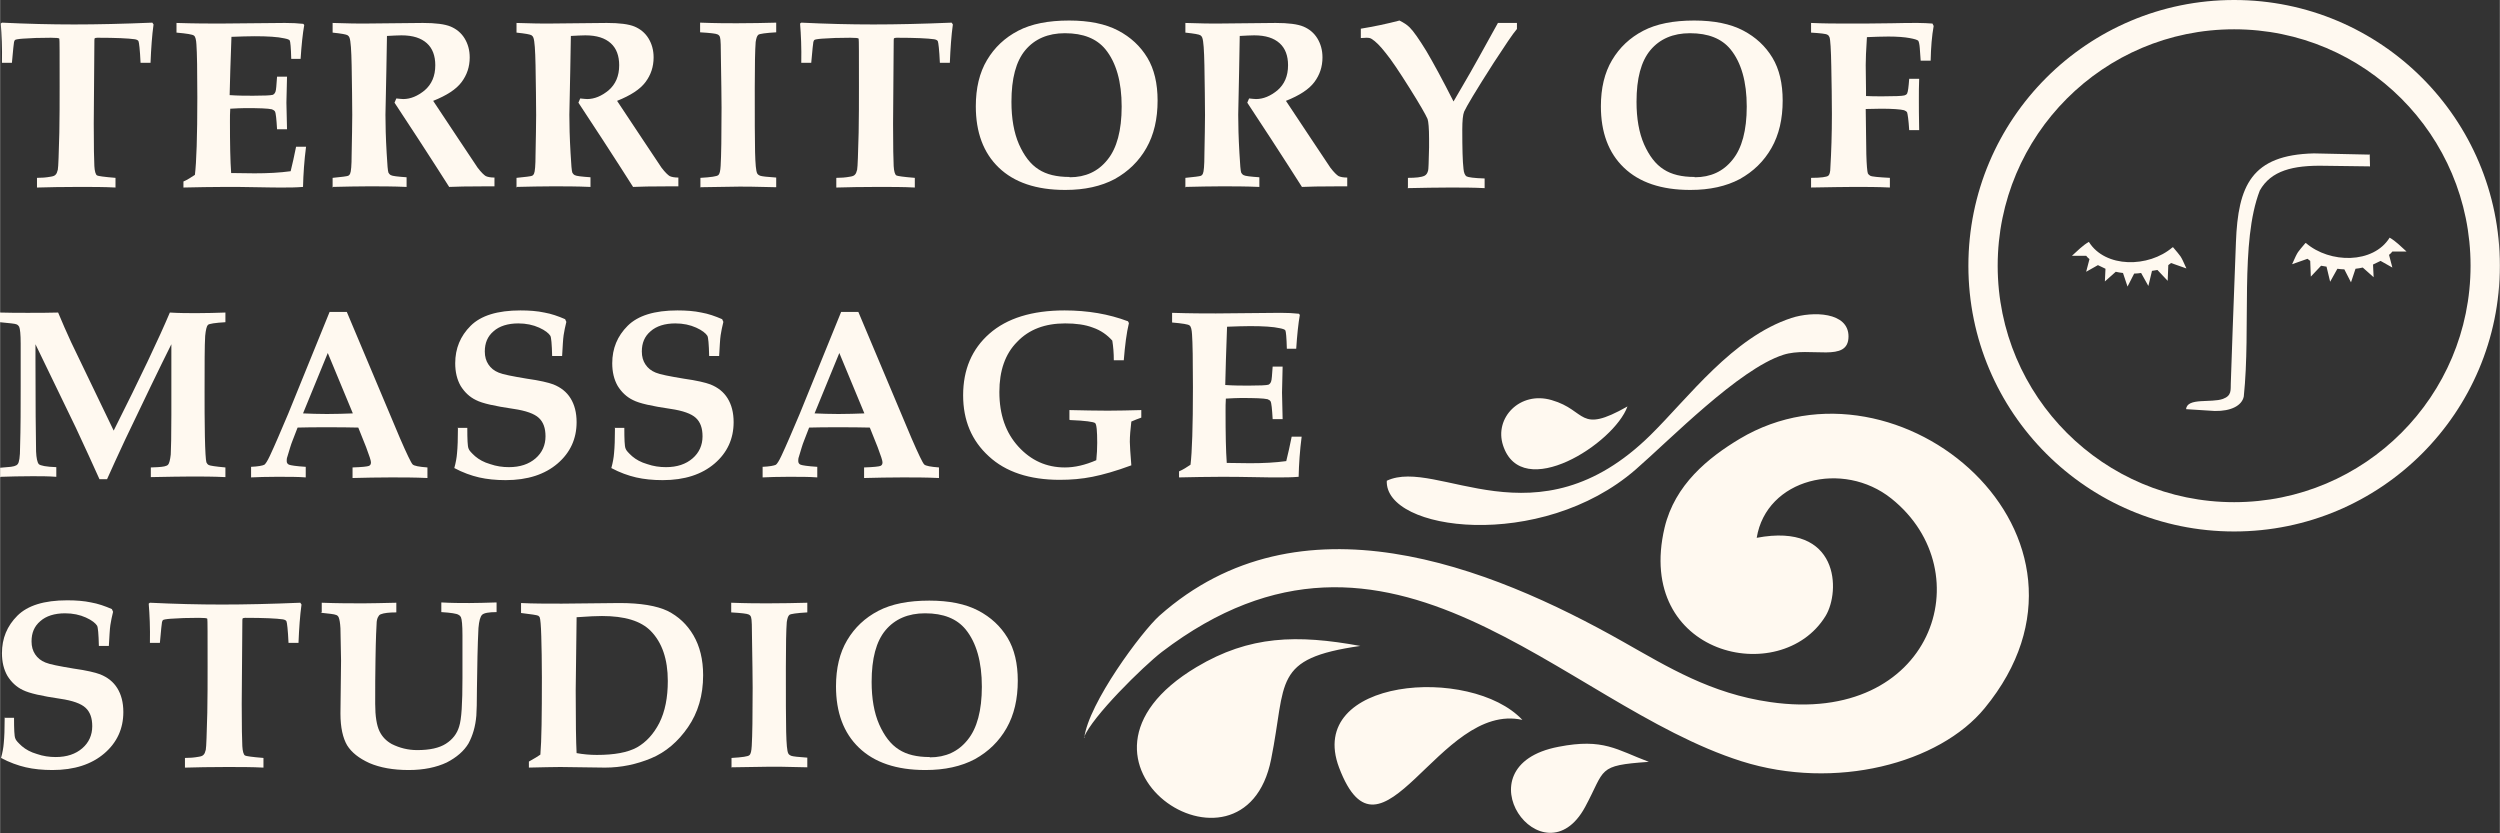 <?xml version="1.0" encoding="UTF-8"?>
<!DOCTYPE svg PUBLIC "-//W3C//DTD SVG 1.1//EN" "http://www.w3.org/Graphics/SVG/1.1/DTD/svg11.dtd">
<!-- Creator: CorelDRAW 2021 (64-Bit) -->
<svg xmlns="http://www.w3.org/2000/svg" xml:space="preserve" width="38.274mm" height="12.755mm" version="1.1" style="shape-rendering:geometricPrecision; text-rendering:geometricPrecision; image-rendering:optimizeQuality; fill-rule:evenodd; clip-rule:evenodd"
viewBox="0 0 82.78 27.59"
 xmlns:xlink="http://www.w3.org/1999/xlink"
 xmlns:xodm="http://www.corel.com/coreldraw/odm/2003">
 <rect x="0" y="0" width="82.78" height="27.59" fill="#333333" stroke="none"/>
 <defs>
  <style type="text/css">
   <![CDATA[
    .fil0 {fill:#FFF9F0}
    .fil1 {fill:#FFF9F0;fill-rule:nonzero}
   ]]>
  </style>
 </defs>
 <g id="Слой_x0020_1">
  <g id="_2836316928">
   <g>
    <path class="fil0" d="M73.98 0c4.86,0 8.8,3.94 8.8,8.8 0,4.86 -3.94,8.8 -8.8,8.8 -4.86,0 -8.8,-3.94 -8.8,-8.8 0,-4.86 3.94,-8.8 8.8,-8.8zm-0 0.97c4.32,0 7.83,3.5 7.83,7.83 0,4.32 -3.5,7.83 -7.83,7.83 -4.32,0 -7.83,-3.5 -7.83,-7.83 0,-4.32 3.5,-7.83 7.83,-7.83z"/>
    <path class="fil0" d="M71.94 8.19c-0.79,0.68 -2.23,0.69 -2.77,-0.18 -0.21,0.12 -0.37,0.29 -0.56,0.46l0.47 -0c0.03,0.04 0.07,0.08 0.11,0.11l-0.11 0.42 0.39 -0.22c0.08,0.04 0.16,0.08 0.25,0.12l-0.02 0.42 0.36 -0.32c0.08,0.02 0.16,0.03 0.24,0.04l0.15 0.45 0.22 -0.43c0.08,-0 0.15,-0.01 0.23,-0.02l0.24 0.43 0.12 -0.5 0.18 -0.03 0.34 0.36 0.02 -0.52 0.09 -0.07 0.51 0.18c-0.21,-0.47 -0.17,-0.37 -0.44,-0.7zm4.42 -0.14c0.79,0.68 2.23,0.69 2.77,-0.18 0.21,0.12 0.37,0.29 0.56,0.46l-0.47 -0c-0.03,0.04 -0.07,0.08 -0.11,0.11l0.11 0.42 -0.39 -0.22c-0.08,0.04 -0.16,0.08 -0.25,0.12l0.02 0.42 -0.36 -0.32c-0.08,0.02 -0.16,0.03 -0.24,0.04l-0.15 0.45 -0.22 -0.43c-0.08,-0 -0.15,-0.01 -0.23,-0.02l-0.24 0.43 -0.12 -0.5 -0.18 -0.03 -0.34 0.36 -0.02 -0.52 -0.09 -0.07 -0.51 0.18c0.21,-0.47 0.17,-0.37 0.44,-0.7zm2.11 -2.95l0.01 0.41 -1.52 -0.02c-1.03,-0.02 -1.76,0.16 -2.13,0.82 -0.66,1.71 -0.29,4.53 -0.53,6.82 -0.06,0.3 -0.42,0.49 -0.96,0.48l-0.95 -0.06c0.03,-0.39 0.84,-0.2 1.22,-0.34 0.3,-0.11 0.25,-0.3 0.26,-0.52 0.01,-0.38 0.1,-2.85 0.17,-4.67 0.07,-1.87 0.51,-2.89 2.58,-2.94l1.84 0.04z"/>
   </g>
   <path class="fil0" d="M53.89 13.46c-0.44,1.23 -3.5,3.19 -4.12,1.29 -0.3,-0.91 0.56,-1.81 1.61,-1.5 1.18,0.34 0.87,1.14 2.51,0.21zm0.7 11.77c-1.72,0.12 -1.42,0.23 -2.1,1.49 -1.38,2.56 -4.25,-1.35 -0.88,-1.99 1.49,-0.29 1.92,0.1 2.99,0.5zm-4.18 -1.39c-2.77,-0.62 -4.67,5.27 -6.07,1.58 -1.12,-2.97 4.36,-3.4 6.07,-1.58zm-4.49 -7.92c1.67,-0.79 4.95,2.21 8.73,-1.51 1.26,-1.24 2.72,-3.24 4.67,-3.88 0.71,-0.23 1.89,-0.2 1.89,0.61 0,0.89 -1.26,0.32 -2.16,0.61 -1.47,0.47 -3.75,2.81 -4.89,3.8 -3.13,2.72 -8.33,2.05 -8.24,0.36zm-0.87 5.47c-2.94,0.42 -2.44,1.17 -2.96,3.75 -0.9,4.55 -7.74,0.1 -2.47,-3.05 1.76,-1.05 3.33,-1.08 5.42,-0.7zm-9.15 3.05c0.14,-1.15 1.9,-3.52 2.49,-4.05 4.64,-4.12 10.9,-1.66 15.37,0.87 1.47,0.83 2.89,1.71 4.86,1.99 5.37,0.78 7.05,-4.31 4.01,-6.74 -1.6,-1.28 -4.14,-0.66 -4.46,1.3 2.74,-0.52 2.78,1.77 2.28,2.59 -1.48,2.41 -6.33,1.31 -5.33,-2.93 0.34,-1.42 1.44,-2.31 2.49,-2.94 5.27,-3.14 12.77,3.25 8.11,8.92 -1.5,1.83 -4.95,2.74 -8.05,1.76 -5.98,-1.89 -11.63,-9.39 -19.2,-3.62 -0.62,0.48 -2.31,2.14 -2.58,2.83z"/>
   <g>
    <path class="fil1" d="M1.22 6.21l0 -0.32c0.15,0 0.3,-0.01 0.46,-0.04 0.07,-0.01 0.13,-0.03 0.16,-0.07 0.03,-0.03 0.05,-0.08 0.07,-0.16 0.02,-0.11 0.03,-0.52 0.05,-1.23 0.01,-0.5 0.01,-1.02 0.01,-1.54 0,-1.03 -0,-1.55 -0.01,-1.57 -0.01,-0.02 -0.1,-0.03 -0.28,-0.03 -0.36,0 -0.67,0.01 -0.93,0.03 -0.15,0.01 -0.24,0.03 -0.25,0.04 -0.02,0.01 -0.03,0.04 -0.04,0.07 -0.01,0.03 -0.03,0.26 -0.07,0.69l-0.33 0c0.01,-0.5 -0.01,-0.94 -0.04,-1.3l0.04 -0.03c0.82,0.04 1.61,0.06 2.39,0.06 0.77,0 1.63,-0.02 2.59,-0.06l0.04 0.06c-0.05,0.36 -0.08,0.78 -0.1,1.27l-0.33 0c-0.02,-0.44 -0.05,-0.68 -0.07,-0.72 -0.02,-0.03 -0.06,-0.05 -0.12,-0.06 -0.21,-0.03 -0.62,-0.05 -1.24,-0.05 -0.05,0 -0.08,0.01 -0.09,0.02 -0.01,0.02 -0.01,0.09 -0.01,0.21l-0.02 2.62c0,0.76 0.01,1.22 0.02,1.4 0.01,0.17 0.04,0.28 0.09,0.31 0.03,0.02 0.24,0.05 0.61,0.08l0 0.32c-0.38,-0.02 -0.78,-0.02 -1.21,-0.02 -0.56,0 -1.01,0.01 -1.36,0.02z"/>
    <path id="_1" class="fil1" d="M6.07 6.21l0 -0.2c0.14,-0.06 0.26,-0.14 0.38,-0.22 0.05,-0.41 0.08,-1.26 0.08,-2.56 0,-0.89 -0.01,-1.48 -0.03,-1.76 -0.01,-0.15 -0.03,-0.25 -0.08,-0.29 -0.05,-0.04 -0.24,-0.07 -0.58,-0.1l0 -0.32c0.61,0.02 1.1,0.02 1.45,0.02l2.14 -0.02c0.23,0 0.43,0.01 0.61,0.03l0.03 0.04c-0.05,0.28 -0.09,0.66 -0.12,1.12l-0.31 0c-0.01,-0.38 -0.03,-0.58 -0.05,-0.61 -0.02,-0.03 -0.08,-0.05 -0.18,-0.07 -0.22,-0.05 -0.55,-0.07 -0.99,-0.07 -0.22,0 -0.47,0.01 -0.76,0.02 -0.03,0.81 -0.05,1.45 -0.06,1.93 0.28,0.02 0.54,0.02 0.78,0.02 0.36,0 0.58,-0.01 0.65,-0.03 0.04,-0.02 0.07,-0.05 0.09,-0.11 0.02,-0.05 0.03,-0.21 0.05,-0.49l0.33 0c-0.01,0.44 -0.02,0.73 -0.02,0.86l0.02 0.88 -0.33 0c-0.02,-0.34 -0.04,-0.54 -0.07,-0.59 -0.02,-0.03 -0.05,-0.05 -0.1,-0.07 -0.13,-0.03 -0.42,-0.04 -0.88,-0.04 -0.14,0 -0.31,0.01 -0.5,0.02 -0.01,0.14 -0.01,0.28 -0.01,0.42 0,0.74 0.01,1.31 0.04,1.71l0.77 0.01c0.44,0 0.84,-0.02 1.2,-0.07 0.06,-0.24 0.12,-0.51 0.18,-0.81l0.33 0c-0.06,0.46 -0.09,0.91 -0.1,1.33 -0.24,0.02 -0.46,0.02 -0.68,0.02 -0.14,0 -0.42,-0 -0.84,-0.01 -0.39,-0.01 -0.75,-0.01 -1.08,-0.01 -0.43,0 -0.89,0.01 -1.37,0.02z"/>
    <path id="_2" class="fil1" d="M11.01 6.21l0 -0.32c0.3,-0.03 0.47,-0.05 0.52,-0.07 0.03,-0.02 0.05,-0.04 0.06,-0.07 0.03,-0.06 0.05,-0.27 0.05,-0.63 0.01,-0.56 0.02,-0.99 0.02,-1.31 0,-0.43 -0.01,-0.98 -0.02,-1.65 -0.01,-0.5 -0.03,-0.8 -0.07,-0.91 -0.01,-0.03 -0.03,-0.06 -0.06,-0.08 -0.04,-0.03 -0.21,-0.06 -0.5,-0.09l0 -0.32c0.54,0.02 0.88,0.02 1.04,0.02l1.95 -0.02c0.42,0 0.73,0.04 0.92,0.12 0.19,0.08 0.35,0.21 0.46,0.39 0.11,0.18 0.17,0.39 0.17,0.63 0,0.31 -0.09,0.58 -0.27,0.82 -0.18,0.24 -0.49,0.44 -0.94,0.62l0.83 1.25 0.64 0.96c0.12,0.16 0.22,0.25 0.27,0.28 0.06,0.03 0.16,0.05 0.29,0.05l0 0.29 -0.23 0c-0.66,0 -1.08,0.01 -1.27,0.02 -0.23,-0.36 -0.56,-0.88 -1.01,-1.57l-0.8 -1.22c0.02,-0.04 0.04,-0.09 0.06,-0.14 0.1,0.01 0.18,0.02 0.23,0.02 0.24,0 0.48,-0.1 0.71,-0.29 0.23,-0.2 0.35,-0.47 0.35,-0.83 0,-0.31 -0.09,-0.56 -0.28,-0.73 -0.19,-0.17 -0.46,-0.26 -0.84,-0.26 -0.12,0 -0.28,0.01 -0.48,0.02l-0.02 1.15 -0.03 1.46c0,0.33 0.01,0.75 0.04,1.27 0.02,0.39 0.04,0.61 0.06,0.65 0.02,0.03 0.04,0.06 0.08,0.08 0.05,0.03 0.23,0.05 0.52,0.07l0 0.32c-0.46,-0.02 -0.88,-0.02 -1.24,-0.02 -0.38,0 -0.79,0.01 -1.23,0.02z"/>
    <path id="_3" class="fil1" d="M17.1 6.21l0 -0.32c0.3,-0.03 0.47,-0.05 0.52,-0.07 0.03,-0.02 0.05,-0.04 0.06,-0.07 0.03,-0.06 0.05,-0.27 0.05,-0.63 0.01,-0.56 0.02,-0.99 0.02,-1.31 0,-0.43 -0.01,-0.98 -0.02,-1.65 -0.01,-0.5 -0.03,-0.8 -0.07,-0.91 -0.01,-0.03 -0.03,-0.06 -0.06,-0.08 -0.04,-0.03 -0.21,-0.06 -0.5,-0.09l0 -0.32c0.54,0.02 0.88,0.02 1.04,0.02l1.95 -0.02c0.42,0 0.73,0.04 0.92,0.12 0.19,0.08 0.35,0.21 0.46,0.39 0.11,0.18 0.17,0.39 0.17,0.63 0,0.31 -0.09,0.58 -0.27,0.82 -0.18,0.24 -0.49,0.44 -0.94,0.62l0.83 1.25 0.64 0.96c0.12,0.16 0.22,0.25 0.27,0.28 0.06,0.03 0.16,0.05 0.29,0.05l0 0.29 -0.23 0c-0.66,0 -1.08,0.01 -1.27,0.02 -0.23,-0.36 -0.56,-0.88 -1.01,-1.57l-0.8 -1.22c0.02,-0.04 0.04,-0.09 0.06,-0.14 0.1,0.01 0.18,0.02 0.23,0.02 0.24,0 0.48,-0.1 0.71,-0.29 0.23,-0.2 0.35,-0.47 0.35,-0.83 0,-0.31 -0.09,-0.56 -0.28,-0.73 -0.19,-0.17 -0.46,-0.26 -0.84,-0.26 -0.12,0 -0.28,0.01 -0.48,0.02l-0.02 1.15 -0.03 1.46c0,0.33 0.01,0.75 0.04,1.27 0.02,0.39 0.04,0.61 0.06,0.65 0.02,0.03 0.04,0.06 0.08,0.08 0.05,0.03 0.23,0.05 0.52,0.07l0 0.32c-0.46,-0.02 -0.88,-0.02 -1.24,-0.02 -0.38,0 -0.79,0.01 -1.23,0.02z"/>
    <path id="_4" class="fil1" d="M23.19 6.21l0 -0.32c0.35,-0.02 0.55,-0.05 0.59,-0.09 0.05,-0.04 0.07,-0.14 0.08,-0.31 0.02,-0.34 0.03,-0.98 0.03,-1.92 0,-0.36 -0.01,-0.88 -0.02,-1.56 -0,-0.46 -0.01,-0.72 -0.03,-0.77 -0.01,-0.05 -0.04,-0.08 -0.08,-0.1 -0.06,-0.03 -0.25,-0.05 -0.58,-0.07l0 -0.32c0.53,0.02 0.93,0.02 1.21,0.02 0.48,0 0.92,-0.01 1.31,-0.02l0 0.32c-0.35,0.02 -0.55,0.05 -0.59,0.08 -0.05,0.04 -0.07,0.12 -0.09,0.24 -0.02,0.25 -0.03,0.76 -0.03,1.52 0,1.01 0,1.72 0.01,2.12 0.01,0.4 0.03,0.64 0.07,0.71 0.01,0.03 0.05,0.06 0.1,0.08 0.05,0.02 0.23,0.04 0.53,0.06l0 0.32 -0.46 -0.01c-0.29,-0.01 -0.54,-0.01 -0.77,-0.01l-1.3 0.02z"/>
    <path id="_5" class="fil1" d="M27.69 6.21l0 -0.32c0.15,0 0.3,-0.01 0.46,-0.04 0.07,-0.01 0.13,-0.03 0.16,-0.07 0.03,-0.03 0.05,-0.08 0.07,-0.16 0.02,-0.11 0.03,-0.52 0.05,-1.23 0.01,-0.5 0.01,-1.02 0.01,-1.54 0,-1.03 -0,-1.55 -0.01,-1.57 -0.01,-0.02 -0.1,-0.03 -0.28,-0.03 -0.36,0 -0.67,0.01 -0.93,0.03 -0.15,0.01 -0.24,0.03 -0.25,0.04 -0.02,0.01 -0.03,0.04 -0.04,0.07 -0.01,0.03 -0.03,0.26 -0.07,0.69l-0.33 0c0.01,-0.5 -0.01,-0.94 -0.04,-1.3l0.04 -0.03c0.82,0.04 1.61,0.06 2.39,0.06 0.77,0 1.63,-0.02 2.59,-0.06l0.04 0.06c-0.05,0.36 -0.08,0.78 -0.1,1.27l-0.33 0c-0.02,-0.44 -0.05,-0.68 -0.07,-0.72 -0.02,-0.03 -0.06,-0.05 -0.12,-0.06 -0.21,-0.03 -0.62,-0.05 -1.24,-0.05 -0.05,0 -0.08,0.01 -0.09,0.02 -0.01,0.02 -0.01,0.09 -0.01,0.21l-0.02 2.62c0,0.76 0.01,1.22 0.02,1.4 0.01,0.17 0.04,0.28 0.09,0.31 0.03,0.02 0.24,0.05 0.61,0.08l0 0.32c-0.38,-0.02 -0.78,-0.02 -1.21,-0.02 -0.56,0 -1.01,0.01 -1.36,0.02z"/>
    <path id="_6" class="fil1" d="M35.27 6.29c-0.96,0 -1.69,-0.25 -2.2,-0.74 -0.51,-0.49 -0.76,-1.17 -0.76,-2.03 0,-0.6 0.12,-1.11 0.37,-1.53 0.25,-0.42 0.59,-0.74 1.03,-0.97 0.44,-0.23 1,-0.34 1.69,-0.34 0.66,0 1.2,0.11 1.62,0.33 0.42,0.22 0.74,0.52 0.97,0.9 0.23,0.38 0.34,0.86 0.34,1.42 0,0.61 -0.12,1.13 -0.37,1.57 -0.25,0.44 -0.6,0.78 -1.05,1.03 -0.45,0.24 -1,0.36 -1.63,0.36zm0.15 -0.42c0.52,0 0.94,-0.19 1.25,-0.58 0.31,-0.38 0.47,-0.97 0.47,-1.76 0,-0.82 -0.18,-1.46 -0.54,-1.9 -0.29,-0.35 -0.73,-0.53 -1.34,-0.53 -0.56,0 -1,0.19 -1.31,0.56 -0.31,0.37 -0.46,0.94 -0.46,1.71 0,0.55 0.08,1.02 0.25,1.41 0.17,0.38 0.38,0.66 0.65,0.83 0.26,0.17 0.6,0.25 1.02,0.25z"/>
    <path id="_7" class="fil1" d="M39.25 6.21l0 -0.32c0.3,-0.03 0.47,-0.05 0.52,-0.07 0.03,-0.02 0.05,-0.04 0.06,-0.07 0.03,-0.06 0.05,-0.27 0.05,-0.63 0.01,-0.56 0.02,-0.99 0.02,-1.31 0,-0.43 -0.01,-0.98 -0.02,-1.65 -0.01,-0.5 -0.03,-0.8 -0.07,-0.91 -0.01,-0.03 -0.03,-0.06 -0.06,-0.08 -0.04,-0.03 -0.21,-0.06 -0.5,-0.09l0 -0.32c0.54,0.02 0.88,0.02 1.04,0.02l1.95 -0.02c0.42,0 0.73,0.04 0.92,0.12 0.19,0.08 0.35,0.21 0.46,0.39 0.11,0.18 0.17,0.39 0.17,0.63 0,0.31 -0.09,0.58 -0.27,0.82 -0.18,0.24 -0.49,0.44 -0.94,0.62l0.83 1.25 0.64 0.96c0.12,0.16 0.22,0.25 0.27,0.28 0.06,0.03 0.16,0.05 0.29,0.05l0 0.29 -0.23 0c-0.66,0 -1.08,0.01 -1.27,0.02 -0.23,-0.36 -0.56,-0.88 -1.01,-1.57l-0.8 -1.22c0.02,-0.04 0.04,-0.09 0.06,-0.14 0.1,0.01 0.18,0.02 0.23,0.02 0.24,0 0.48,-0.1 0.71,-0.29 0.23,-0.2 0.35,-0.47 0.35,-0.83 0,-0.31 -0.09,-0.56 -0.28,-0.73 -0.19,-0.17 -0.46,-0.26 -0.84,-0.26 -0.12,0 -0.28,0.01 -0.48,0.02l-0.02 1.15 -0.03 1.46c0,0.33 0.01,0.75 0.04,1.27 0.02,0.39 0.04,0.61 0.06,0.65 0.02,0.03 0.04,0.06 0.08,0.08 0.05,0.03 0.23,0.05 0.52,0.07l0 0.32c-0.46,-0.02 -0.88,-0.02 -1.24,-0.02 -0.38,0 -0.79,0.01 -1.23,0.02z"/>
    <path id="_8" class="fil1" d="M46.62 6.21l0 -0.32c0.26,0 0.45,-0.02 0.55,-0.07 0.06,-0.03 0.1,-0.09 0.12,-0.18 0.01,-0.03 0.02,-0.28 0.03,-0.76l0 -0.28c0,-0.35 -0.02,-0.57 -0.05,-0.66 -0.06,-0.14 -0.26,-0.49 -0.6,-1.03 -0.34,-0.54 -0.6,-0.93 -0.79,-1.16 -0.18,-0.23 -0.33,-0.38 -0.46,-0.46 -0.04,-0.03 -0.1,-0.04 -0.17,-0.04l-0.19 0.01 0 -0.31c0.43,-0.07 0.86,-0.16 1.28,-0.27 0.14,0.07 0.25,0.14 0.34,0.23 0.13,0.13 0.31,0.39 0.55,0.78 0.23,0.39 0.53,0.94 0.9,1.67l0.32 -0.55c0.29,-0.49 0.67,-1.18 1.15,-2.05l0.63 0 0 0.2c-0.14,0.16 -0.39,0.54 -0.77,1.12 -0.59,0.92 -0.91,1.46 -0.98,1.62 -0.04,0.1 -0.06,0.3 -0.06,0.6 0,0.61 0.01,1.04 0.04,1.29 0.01,0.13 0.05,0.22 0.1,0.25 0.05,0.03 0.25,0.06 0.6,0.07l0 0.32c-0.38,-0.02 -0.76,-0.02 -1.15,-0.02 -0.43,0 -0.89,0.01 -1.4,0.02z"/>
    <path id="_9" class="fil1" d="M55.97 6.29c-0.96,0 -1.69,-0.25 -2.2,-0.74 -0.51,-0.49 -0.76,-1.17 -0.76,-2.03 0,-0.6 0.12,-1.11 0.37,-1.53 0.25,-0.42 0.59,-0.74 1.03,-0.97 0.44,-0.23 1,-0.34 1.69,-0.34 0.66,0 1.2,0.11 1.62,0.33 0.42,0.22 0.74,0.52 0.97,0.9 0.23,0.38 0.34,0.86 0.34,1.42 0,0.61 -0.12,1.13 -0.37,1.57 -0.25,0.44 -0.6,0.78 -1.05,1.03 -0.45,0.24 -1,0.36 -1.63,0.36zm0.15 -0.42c0.52,0 0.94,-0.19 1.25,-0.58 0.31,-0.38 0.47,-0.97 0.47,-1.76 0,-0.82 -0.18,-1.46 -0.54,-1.9 -0.29,-0.35 -0.73,-0.53 -1.34,-0.53 -0.56,0 -1,0.19 -1.31,0.56 -0.31,0.37 -0.46,0.94 -0.46,1.71 0,0.55 0.08,1.02 0.25,1.41 0.17,0.38 0.38,0.66 0.65,0.83 0.26,0.17 0.6,0.25 1.02,0.25z"/>
    <path id="_10" class="fil1" d="M59.97 6.21l0 -0.32c0.33,-0 0.52,-0.03 0.57,-0.07 0.04,-0.03 0.07,-0.12 0.07,-0.28 0.03,-0.51 0.05,-1.09 0.05,-1.76 0,-0.49 -0.01,-1.02 -0.02,-1.58 -0.01,-0.56 -0.03,-0.89 -0.06,-0.97 -0.02,-0.04 -0.04,-0.07 -0.07,-0.08 -0.04,-0.03 -0.22,-0.05 -0.54,-0.07l0 -0.32c0.45,0.02 0.84,0.02 1.17,0.02 0.48,0 0.97,-0 1.5,-0.01 0.34,-0.01 0.63,-0.01 0.87,-0.01 0.17,0 0.33,0.01 0.48,0.02l0.04 0.08c-0.06,0.33 -0.09,0.71 -0.1,1.15l-0.33 0 -0.03 -0.42c-0.01,-0.13 -0.03,-0.21 -0.05,-0.24 -0.03,-0.03 -0.12,-0.06 -0.29,-0.09 -0.16,-0.03 -0.4,-0.05 -0.7,-0.05 -0.22,0 -0.46,0.01 -0.71,0.02 -0.03,0.44 -0.04,0.75 -0.04,0.93l0.01 0.84 -0 0.18c0.16,0.01 0.34,0.01 0.56,0.01 0.4,0 0.63,-0.01 0.71,-0.03 0.04,-0.01 0.07,-0.03 0.09,-0.06 0.03,-0.06 0.05,-0.22 0.07,-0.49l0.33 0c-0.01,0.23 -0.01,0.46 -0.01,0.68 0,0.21 0,0.55 0.01,1.02l-0.33 0c-0.02,-0.33 -0.05,-0.53 -0.07,-0.59 -0.02,-0.03 -0.05,-0.05 -0.1,-0.07 -0.12,-0.03 -0.38,-0.05 -0.76,-0.05l-0.51 0.01 0.02 1.5c0.01,0.36 0.03,0.57 0.05,0.63 0.02,0.04 0.05,0.06 0.08,0.08 0.05,0.03 0.27,0.05 0.65,0.07l0 0.32c-0.41,-0.02 -0.8,-0.02 -1.17,-0.02 -0.32,0 -0.8,0.01 -1.44,0.02z"/>
    <path class="fil1" d="M0.13 23.77l0.33 0c0,0.38 0.01,0.61 0.04,0.68 0.02,0.07 0.1,0.15 0.22,0.26 0.13,0.11 0.29,0.2 0.5,0.26 0.2,0.07 0.41,0.1 0.62,0.1 0.37,0 0.66,-0.1 0.88,-0.29 0.22,-0.19 0.33,-0.44 0.33,-0.73 0,-0.27 -0.07,-0.47 -0.22,-0.61 -0.15,-0.14 -0.43,-0.24 -0.84,-0.3 -0.61,-0.09 -1.02,-0.18 -1.24,-0.29 -0.21,-0.1 -0.38,-0.26 -0.51,-0.47 -0.12,-0.21 -0.18,-0.46 -0.18,-0.75 0,-0.49 0.17,-0.9 0.51,-1.24 0.34,-0.34 0.89,-0.51 1.65,-0.51 0.29,0 0.56,0.02 0.79,0.07 0.23,0.04 0.46,0.12 0.69,0.22l0.04 0.09c-0.04,0.16 -0.07,0.31 -0.09,0.44 -0.02,0.13 -0.03,0.36 -0.05,0.69l-0.33 0c-0.01,-0.4 -0.03,-0.62 -0.06,-0.67 -0.05,-0.08 -0.17,-0.18 -0.37,-0.27 -0.2,-0.09 -0.43,-0.14 -0.69,-0.14 -0.35,0 -0.63,0.09 -0.82,0.26 -0.2,0.17 -0.29,0.39 -0.29,0.67 0,0.17 0.04,0.31 0.12,0.43 0.08,0.12 0.19,0.21 0.34,0.27 0.14,0.06 0.45,0.12 0.93,0.2 0.43,0.06 0.72,0.13 0.88,0.19 0.25,0.1 0.44,0.25 0.57,0.46 0.13,0.21 0.2,0.47 0.2,0.79 0,0.55 -0.21,1.01 -0.63,1.37 -0.42,0.36 -0.99,0.55 -1.72,0.55 -0.32,0 -0.62,-0.03 -0.88,-0.09 -0.26,-0.06 -0.54,-0.16 -0.82,-0.31 0.05,-0.18 0.08,-0.35 0.09,-0.49 0.02,-0.2 0.03,-0.48 0.03,-0.83z"/>
    <path id="_1_0" class="fil1" d="M6.12 25.42l0 -0.32c0.15,0 0.3,-0.01 0.46,-0.04 0.07,-0.01 0.13,-0.03 0.16,-0.07 0.03,-0.03 0.05,-0.08 0.07,-0.16 0.02,-0.11 0.03,-0.52 0.05,-1.23 0.01,-0.5 0.01,-1.02 0.01,-1.54 0,-1.03 -0,-1.55 -0.01,-1.57 -0.01,-0.02 -0.1,-0.03 -0.28,-0.03 -0.36,0 -0.67,0.01 -0.93,0.03 -0.15,0.01 -0.24,0.03 -0.25,0.04 -0.02,0.01 -0.03,0.04 -0.04,0.07 -0.01,0.03 -0.03,0.26 -0.07,0.69l-0.33 0c0.01,-0.5 -0.01,-0.94 -0.04,-1.3l0.04 -0.03c0.82,0.04 1.61,0.06 2.39,0.06 0.77,0 1.63,-0.02 2.59,-0.06l0.04 0.06c-0.05,0.36 -0.08,0.78 -0.1,1.27l-0.33 0c-0.02,-0.44 -0.05,-0.68 -0.07,-0.72 -0.02,-0.03 -0.06,-0.05 -0.12,-0.06 -0.21,-0.03 -0.62,-0.05 -1.24,-0.05 -0.05,0 -0.08,0.01 -0.09,0.02 -0.01,0.02 -0.01,0.09 -0.01,0.21l-0.02 2.62c0,0.76 0.01,1.22 0.02,1.4 0.01,0.17 0.04,0.28 0.09,0.31 0.03,0.02 0.24,0.05 0.61,0.08l0 0.32c-0.38,-0.02 -0.78,-0.02 -1.21,-0.02 -0.56,0 -1.01,0.01 -1.36,0.02z"/>
    <path id="_2_1" class="fil1" d="M10.65 20.28l0 -0.32c0.53,0.02 0.99,0.02 1.39,0.02 0.25,0 0.61,-0.01 1.08,-0.02l0 0.32c-0.24,0 -0.41,0.02 -0.51,0.06 -0.03,0.01 -0.06,0.03 -0.08,0.07 -0.03,0.04 -0.05,0.1 -0.06,0.18 -0.01,0.14 -0.03,0.56 -0.04,1.25 -0.01,0.48 -0.01,0.97 -0.01,1.47 0,0.41 0.05,0.71 0.14,0.9 0.09,0.19 0.23,0.33 0.41,0.43 0.26,0.13 0.54,0.2 0.84,0.2 0.42,0 0.73,-0.07 0.95,-0.21 0.22,-0.14 0.37,-0.33 0.44,-0.57 0.08,-0.24 0.11,-0.77 0.11,-1.59l-0 -1.44c-0,-0.33 -0.02,-0.52 -0.05,-0.59 -0.02,-0.04 -0.04,-0.06 -0.08,-0.08 -0.06,-0.04 -0.25,-0.07 -0.57,-0.09l0 -0.32c0.34,0.02 0.65,0.02 0.93,0.02 0.25,0 0.55,-0.01 0.9,-0.02l0 0.32c-0.26,0 -0.42,0.03 -0.48,0.09 -0.06,0.06 -0.1,0.2 -0.12,0.44 -0.03,0.58 -0.04,1.24 -0.05,1.98 0,0.47 -0.01,0.78 -0.02,0.92 -0.03,0.36 -0.12,0.66 -0.26,0.92 -0.15,0.25 -0.39,0.46 -0.72,0.63 -0.34,0.16 -0.76,0.25 -1.26,0.25 -0.52,0 -0.95,-0.08 -1.3,-0.23 -0.35,-0.16 -0.59,-0.35 -0.74,-0.59 -0.14,-0.24 -0.22,-0.59 -0.22,-1.05l0.02 -1.75c0,-0.14 -0.01,-0.5 -0.02,-1.07 -0.01,-0.18 -0.03,-0.3 -0.06,-0.37 -0.02,-0.04 -0.05,-0.07 -0.1,-0.08 -0.04,-0.02 -0.21,-0.04 -0.5,-0.07z"/>
    <path id="_3_2" class="fil1" d="M17.51 25.42l0 -0.2c0.18,-0.1 0.31,-0.18 0.38,-0.23 0.04,-0.46 0.05,-1.31 0.05,-2.56 0,-0.54 -0.01,-0.99 -0.02,-1.36 -0.01,-0.36 -0.03,-0.57 -0.05,-0.62 -0.01,-0.03 -0.03,-0.04 -0.05,-0.06 -0.04,-0.02 -0.23,-0.05 -0.57,-0.09l0 -0.33c0.39,0.02 0.84,0.02 1.35,0.02l1.91 -0.02c0.7,0 1.23,0.09 1.59,0.26 0.36,0.18 0.65,0.45 0.86,0.81 0.21,0.36 0.32,0.8 0.32,1.32 0,0.67 -0.17,1.24 -0.5,1.72 -0.33,0.48 -0.74,0.83 -1.22,1.03 -0.48,0.2 -0.99,0.31 -1.53,0.31l-1.48 -0.02c-0.24,0 -0.59,0.01 -1.07,0.02zm1.58 -0.48c0.22,0.04 0.44,0.06 0.67,0.06 0.58,0 1.02,-0.08 1.33,-0.25 0.3,-0.17 0.55,-0.44 0.74,-0.81 0.19,-0.38 0.28,-0.84 0.28,-1.39 0,-0.72 -0.19,-1.27 -0.56,-1.65 -0.33,-0.34 -0.87,-0.5 -1.62,-0.5 -0.16,0 -0.44,0.01 -0.84,0.04l-0.03 2.42c0,1.02 0.01,1.71 0.03,2.09z"/>
    <path id="_4_3" class="fil1" d="M24.22 25.42l0 -0.32c0.35,-0.02 0.55,-0.05 0.59,-0.09 0.05,-0.04 0.07,-0.14 0.08,-0.31 0.02,-0.34 0.03,-0.98 0.03,-1.92 0,-0.36 -0.01,-0.88 -0.02,-1.56 -0,-0.46 -0.01,-0.72 -0.03,-0.77 -0.01,-0.05 -0.04,-0.08 -0.08,-0.1 -0.06,-0.03 -0.25,-0.05 -0.58,-0.07l0 -0.32c0.53,0.02 0.93,0.02 1.21,0.02 0.48,0 0.92,-0.01 1.31,-0.02l0 0.32c-0.35,0.02 -0.55,0.05 -0.59,0.08 -0.05,0.04 -0.07,0.12 -0.09,0.24 -0.02,0.25 -0.03,0.76 -0.03,1.52 0,1.01 0,1.72 0.01,2.12 0.01,0.4 0.03,0.64 0.07,0.71 0.01,0.03 0.05,0.06 0.1,0.08 0.05,0.02 0.23,0.04 0.53,0.06l0 0.32 -0.46 -0.01c-0.29,-0.01 -0.54,-0.01 -0.77,-0.01l-1.3 0.02z"/>
    <path id="_5_4" class="fil1" d="M30.64 25.5c-0.96,0 -1.69,-0.25 -2.2,-0.74 -0.51,-0.49 -0.76,-1.17 -0.76,-2.03 0,-0.6 0.12,-1.11 0.37,-1.53 0.25,-0.42 0.59,-0.74 1.03,-0.97 0.44,-0.23 1,-0.34 1.69,-0.34 0.66,0 1.2,0.11 1.62,0.33 0.42,0.22 0.74,0.52 0.97,0.9 0.23,0.38 0.34,0.86 0.34,1.42 0,0.61 -0.12,1.13 -0.37,1.57 -0.25,0.44 -0.6,0.78 -1.05,1.03 -0.45,0.24 -1,0.36 -1.63,0.36zm0.15 -0.42c0.52,0 0.94,-0.19 1.25,-0.58 0.31,-0.38 0.47,-0.97 0.47,-1.76 0,-0.82 -0.18,-1.46 -0.54,-1.9 -0.29,-0.35 -0.73,-0.53 -1.34,-0.53 -0.56,0 -1,0.19 -1.31,0.56 -0.31,0.37 -0.46,0.94 -0.46,1.71 0,0.55 0.08,1.02 0.25,1.41 0.17,0.38 0.38,0.66 0.65,0.83 0.26,0.17 0.6,0.25 1.02,0.25z"/>
    <path class="fil1" d="M-0 15.81l0 -0.32 0.23 -0.02c0.19,-0.01 0.31,-0.04 0.35,-0.1 0.05,-0.05 0.08,-0.24 0.08,-0.56 0.02,-0.64 0.02,-1.33 0.02,-2.08 0,-0.4 -0,-0.85 -0,-1.35 -0,-0.31 -0.02,-0.49 -0.05,-0.56 -0.02,-0.03 -0.04,-0.06 -0.09,-0.08 -0.04,-0.02 -0.23,-0.04 -0.55,-0.07l0 -0.32c0.31,0.01 0.62,0.01 0.92,0.01 0.35,0 0.69,-0 1.01,-0.01 0.14,0.33 0.28,0.66 0.43,0.98 0.11,0.23 0.58,1.21 1.41,2.93 0.89,-1.77 1.51,-3.08 1.86,-3.91 0.31,0.02 0.61,0.02 0.89,0.02 0.33,0 0.65,-0.01 0.95,-0.02l0 0.32c-0.34,0.02 -0.54,0.05 -0.58,0.09 -0.04,0.04 -0.07,0.16 -0.09,0.36 -0.02,0.33 -0.02,0.95 -0.02,1.86 0,0.46 0,0.95 0.01,1.46 0.01,0.51 0.03,0.8 0.05,0.87 0.02,0.04 0.04,0.07 0.08,0.09 0.03,0.02 0.22,0.05 0.55,0.08l0 0.32c-0.42,-0.02 -0.8,-0.02 -1.12,-0.02 -0.33,0 -0.78,0.01 -1.35,0.02l0 -0.32 0.23 -0.01c0.18,-0.01 0.29,-0.03 0.34,-0.08 0.04,-0.04 0.07,-0.16 0.09,-0.34 0.01,-0.18 0.02,-0.62 0.02,-1.3l0 -2.35c-0.4,0.8 -0.91,1.86 -1.53,3.16 -0.25,0.54 -0.45,0.97 -0.6,1.31l-0.25 0c-0.2,-0.45 -0.46,-1.01 -0.78,-1.7l-1.34 -2.77 0 0.53c0,1.46 0.01,2.47 0.02,3.02 0.01,0.22 0.04,0.36 0.09,0.42 0.05,0.05 0.25,0.09 0.58,0.1l0 0.32c-0.26,-0.02 -0.53,-0.02 -0.79,-0.02 -0.39,0 -0.74,0.01 -1.05,0.02zm8.3 -0.35c0.24,-0.01 0.39,-0.04 0.45,-0.07 0.04,-0.03 0.1,-0.12 0.18,-0.29 0.16,-0.34 0.36,-0.81 0.61,-1.4l1.37 -3.37 0.57 0 1.76 4.18c0.23,0.53 0.37,0.82 0.42,0.87 0.05,0.05 0.22,0.08 0.49,0.1l0 0.35c-0.42,-0.02 -0.82,-0.02 -1.2,-0.02 -0.45,0 -0.88,0.01 -1.28,0.02l0 -0.35c0.31,-0.01 0.49,-0.03 0.54,-0.05 0.05,-0.02 0.07,-0.06 0.07,-0.12 0,-0.05 -0.05,-0.21 -0.16,-0.5l-0.26 -0.65c-0.32,-0.01 -0.68,-0.01 -1.07,-0.01 -0.34,0 -0.66,0 -0.94,0.01l-0.17 0.44c-0.05,0.12 -0.1,0.3 -0.17,0.53 -0.02,0.05 -0.02,0.1 -0.02,0.14 0,0.06 0.03,0.1 0.08,0.12 0.05,0.02 0.23,0.05 0.55,0.07l0 0.35c-0.25,-0.02 -0.57,-0.02 -0.95,-0.02 -0.36,0 -0.65,0.01 -0.86,0.02l0 -0.35zm2.55 -3.77l-0.82 2c0.24,0.01 0.5,0.02 0.79,0.02 0.3,0 0.59,-0.01 0.86,-0.02l-0.83 -2zm4.29 2.48l0.33 0c0,0.38 0.01,0.61 0.04,0.68 0.02,0.07 0.1,0.15 0.22,0.26 0.13,0.11 0.29,0.2 0.5,0.26 0.2,0.07 0.41,0.1 0.62,0.1 0.37,0 0.66,-0.1 0.88,-0.29 0.22,-0.19 0.33,-0.44 0.33,-0.73 0,-0.27 -0.07,-0.47 -0.22,-0.61 -0.15,-0.14 -0.43,-0.24 -0.84,-0.3 -0.61,-0.09 -1.03,-0.18 -1.24,-0.29 -0.21,-0.1 -0.38,-0.26 -0.51,-0.47 -0.12,-0.21 -0.18,-0.46 -0.18,-0.75 0,-0.49 0.17,-0.9 0.51,-1.24 0.34,-0.34 0.89,-0.51 1.65,-0.51 0.29,0 0.56,0.02 0.79,0.07 0.23,0.04 0.46,0.12 0.69,0.22l0.04 0.09c-0.04,0.16 -0.07,0.31 -0.09,0.44 -0.02,0.13 -0.03,0.36 -0.05,0.69l-0.33 0c-0.01,-0.4 -0.03,-0.62 -0.06,-0.67 -0.05,-0.08 -0.17,-0.18 -0.37,-0.27 -0.2,-0.09 -0.43,-0.14 -0.69,-0.14 -0.35,0 -0.63,0.09 -0.82,0.26 -0.2,0.17 -0.29,0.39 -0.29,0.67 0,0.17 0.04,0.31 0.12,0.43 0.08,0.12 0.19,0.21 0.34,0.27 0.14,0.06 0.45,0.12 0.93,0.2 0.43,0.06 0.72,0.13 0.88,0.19 0.25,0.1 0.44,0.25 0.57,0.46 0.13,0.21 0.2,0.47 0.2,0.79 0,0.55 -0.21,1.01 -0.63,1.37 -0.42,0.36 -0.99,0.55 -1.72,0.55 -0.32,0 -0.62,-0.03 -0.88,-0.09 -0.26,-0.06 -0.54,-0.16 -0.82,-0.31 0.05,-0.18 0.08,-0.35 0.09,-0.49 0.02,-0.2 0.03,-0.48 0.03,-0.83zm5.2 0l0.33 0c0,0.38 0.01,0.61 0.04,0.68 0.02,0.07 0.1,0.15 0.22,0.26 0.13,0.11 0.29,0.2 0.5,0.26 0.2,0.07 0.41,0.1 0.62,0.1 0.37,0 0.66,-0.1 0.88,-0.29 0.22,-0.19 0.33,-0.44 0.33,-0.73 0,-0.27 -0.07,-0.47 -0.22,-0.61 -0.15,-0.14 -0.43,-0.24 -0.84,-0.3 -0.61,-0.09 -1.03,-0.18 -1.24,-0.29 -0.21,-0.1 -0.38,-0.26 -0.51,-0.47 -0.12,-0.21 -0.18,-0.46 -0.18,-0.75 0,-0.49 0.17,-0.9 0.51,-1.24 0.34,-0.34 0.89,-0.51 1.65,-0.51 0.29,0 0.56,0.02 0.79,0.07 0.23,0.04 0.46,0.12 0.69,0.22l0.04 0.09c-0.04,0.16 -0.07,0.31 -0.09,0.44 -0.02,0.13 -0.03,0.36 -0.05,0.69l-0.33 0c-0.01,-0.4 -0.03,-0.62 -0.06,-0.67 -0.05,-0.08 -0.17,-0.18 -0.37,-0.27 -0.2,-0.09 -0.43,-0.14 -0.69,-0.14 -0.35,0 -0.63,0.09 -0.82,0.26 -0.2,0.17 -0.29,0.39 -0.29,0.67 0,0.17 0.04,0.31 0.12,0.43 0.08,0.12 0.19,0.21 0.34,0.27 0.14,0.06 0.45,0.12 0.93,0.2 0.43,0.06 0.72,0.13 0.88,0.19 0.25,0.1 0.44,0.25 0.57,0.46 0.13,0.21 0.2,0.47 0.2,0.79 0,0.55 -0.21,1.01 -0.63,1.37 -0.42,0.36 -0.99,0.55 -1.72,0.55 -0.32,0 -0.62,-0.03 -0.88,-0.09 -0.26,-0.06 -0.54,-0.16 -0.82,-0.31 0.05,-0.18 0.08,-0.35 0.09,-0.49 0.02,-0.2 0.03,-0.48 0.03,-0.83zm4.9 1.29c0.24,-0.01 0.39,-0.04 0.45,-0.07 0.04,-0.03 0.1,-0.12 0.18,-0.29 0.16,-0.34 0.36,-0.81 0.61,-1.4l1.37 -3.37 0.57 0 1.76 4.18c0.23,0.53 0.37,0.82 0.42,0.87 0.05,0.05 0.22,0.08 0.49,0.1l0 0.35c-0.42,-0.02 -0.82,-0.02 -1.2,-0.02 -0.45,0 -0.88,0.01 -1.28,0.02l0 -0.35c0.31,-0.01 0.49,-0.03 0.54,-0.05 0.05,-0.02 0.07,-0.06 0.07,-0.12 0,-0.05 -0.05,-0.21 -0.16,-0.5l-0.26 -0.65c-0.32,-0.01 -0.68,-0.01 -1.07,-0.01 -0.34,0 -0.66,0 -0.94,0.01l-0.17 0.44c-0.05,0.12 -0.1,0.3 -0.17,0.53 -0.02,0.05 -0.02,0.1 -0.02,0.14 0,0.06 0.03,0.1 0.08,0.12 0.05,0.02 0.23,0.05 0.55,0.07l0 0.35c-0.25,-0.02 -0.57,-0.02 -0.95,-0.02 -0.36,0 -0.65,0.01 -0.86,0.02l0 -0.35zm2.55 -3.77l-0.82 2c0.24,0.01 0.5,0.02 0.79,0.02 0.3,0 0.59,-0.01 0.86,-0.02l-0.83 -2zm7.62 2.21l0 -0.32c0.47,0.01 0.89,0.02 1.27,0.02 0.34,0 0.71,-0.01 1.11,-0.02l0 0.25c-0.11,0.04 -0.22,0.08 -0.33,0.13 -0.03,0.26 -0.05,0.48 -0.05,0.67 0,0.13 0.02,0.39 0.05,0.78 -0.51,0.19 -0.94,0.31 -1.29,0.38 -0.35,0.07 -0.71,0.1 -1.08,0.1 -1,0 -1.79,-0.26 -2.35,-0.78 -0.57,-0.52 -0.85,-1.19 -0.85,-2.02 0,-0.85 0.29,-1.53 0.87,-2.04 0.58,-0.51 1.41,-0.77 2.49,-0.77 0.38,0 0.75,0.03 1.1,0.09 0.35,0.06 0.68,0.15 1,0.27l0.03 0.06c-0.08,0.33 -0.13,0.74 -0.17,1.23l-0.33 0c-0,-0.25 -0.02,-0.46 -0.05,-0.65 -0.17,-0.19 -0.38,-0.34 -0.64,-0.43 -0.26,-0.1 -0.57,-0.14 -0.92,-0.14 -0.67,0 -1.2,0.2 -1.59,0.61 -0.4,0.4 -0.59,0.96 -0.59,1.66 0,0.75 0.21,1.35 0.63,1.81 0.42,0.46 0.93,0.69 1.54,0.69 0.33,0 0.67,-0.08 1.04,-0.24 0.02,-0.2 0.03,-0.39 0.03,-0.57 0,-0.4 -0.02,-0.62 -0.07,-0.66 -0.05,-0.04 -0.32,-0.08 -0.83,-0.1zm3.63 1.91l0 -0.2c0.14,-0.06 0.26,-0.14 0.38,-0.22 0.05,-0.41 0.08,-1.26 0.08,-2.56 0,-0.89 -0.01,-1.48 -0.03,-1.76 -0.01,-0.15 -0.03,-0.25 -0.08,-0.29 -0.04,-0.04 -0.24,-0.07 -0.58,-0.1l0 -0.32c0.61,0.02 1.1,0.02 1.45,0.02l2.14 -0.02c0.23,0 0.43,0.01 0.61,0.03l0.03 0.04c-0.05,0.28 -0.09,0.66 -0.12,1.12l-0.31 0c-0.01,-0.38 -0.03,-0.58 -0.05,-0.61 -0.02,-0.03 -0.08,-0.05 -0.18,-0.07 -0.22,-0.05 -0.55,-0.07 -0.99,-0.07 -0.22,0 -0.47,0.01 -0.76,0.02 -0.03,0.81 -0.05,1.45 -0.06,1.93 0.28,0.02 0.54,0.02 0.78,0.02 0.36,0 0.58,-0.01 0.65,-0.03 0.04,-0.02 0.07,-0.05 0.09,-0.11 0.02,-0.05 0.03,-0.21 0.05,-0.49l0.33 0c-0.01,0.44 -0.02,0.73 -0.02,0.86l0.02 0.88 -0.33 0c-0.02,-0.34 -0.04,-0.54 -0.07,-0.59 -0.02,-0.03 -0.05,-0.05 -0.1,-0.07 -0.13,-0.03 -0.42,-0.04 -0.88,-0.04 -0.14,0 -0.31,0.01 -0.5,0.02 -0.01,0.14 -0.01,0.28 -0.01,0.42 0,0.74 0.01,1.31 0.04,1.71l0.77 0.01c0.44,0 0.84,-0.02 1.2,-0.07 0.06,-0.24 0.12,-0.51 0.18,-0.81l0.33 0c-0.06,0.46 -0.09,0.91 -0.1,1.33 -0.24,0.02 -0.46,0.02 -0.68,0.02 -0.14,0 -0.42,-0 -0.84,-0.01 -0.39,-0.01 -0.75,-0.01 -1.08,-0.01 -0.43,0 -0.89,0.01 -1.37,0.02z"/>
   </g>
  </g>
 </g>
</svg>
